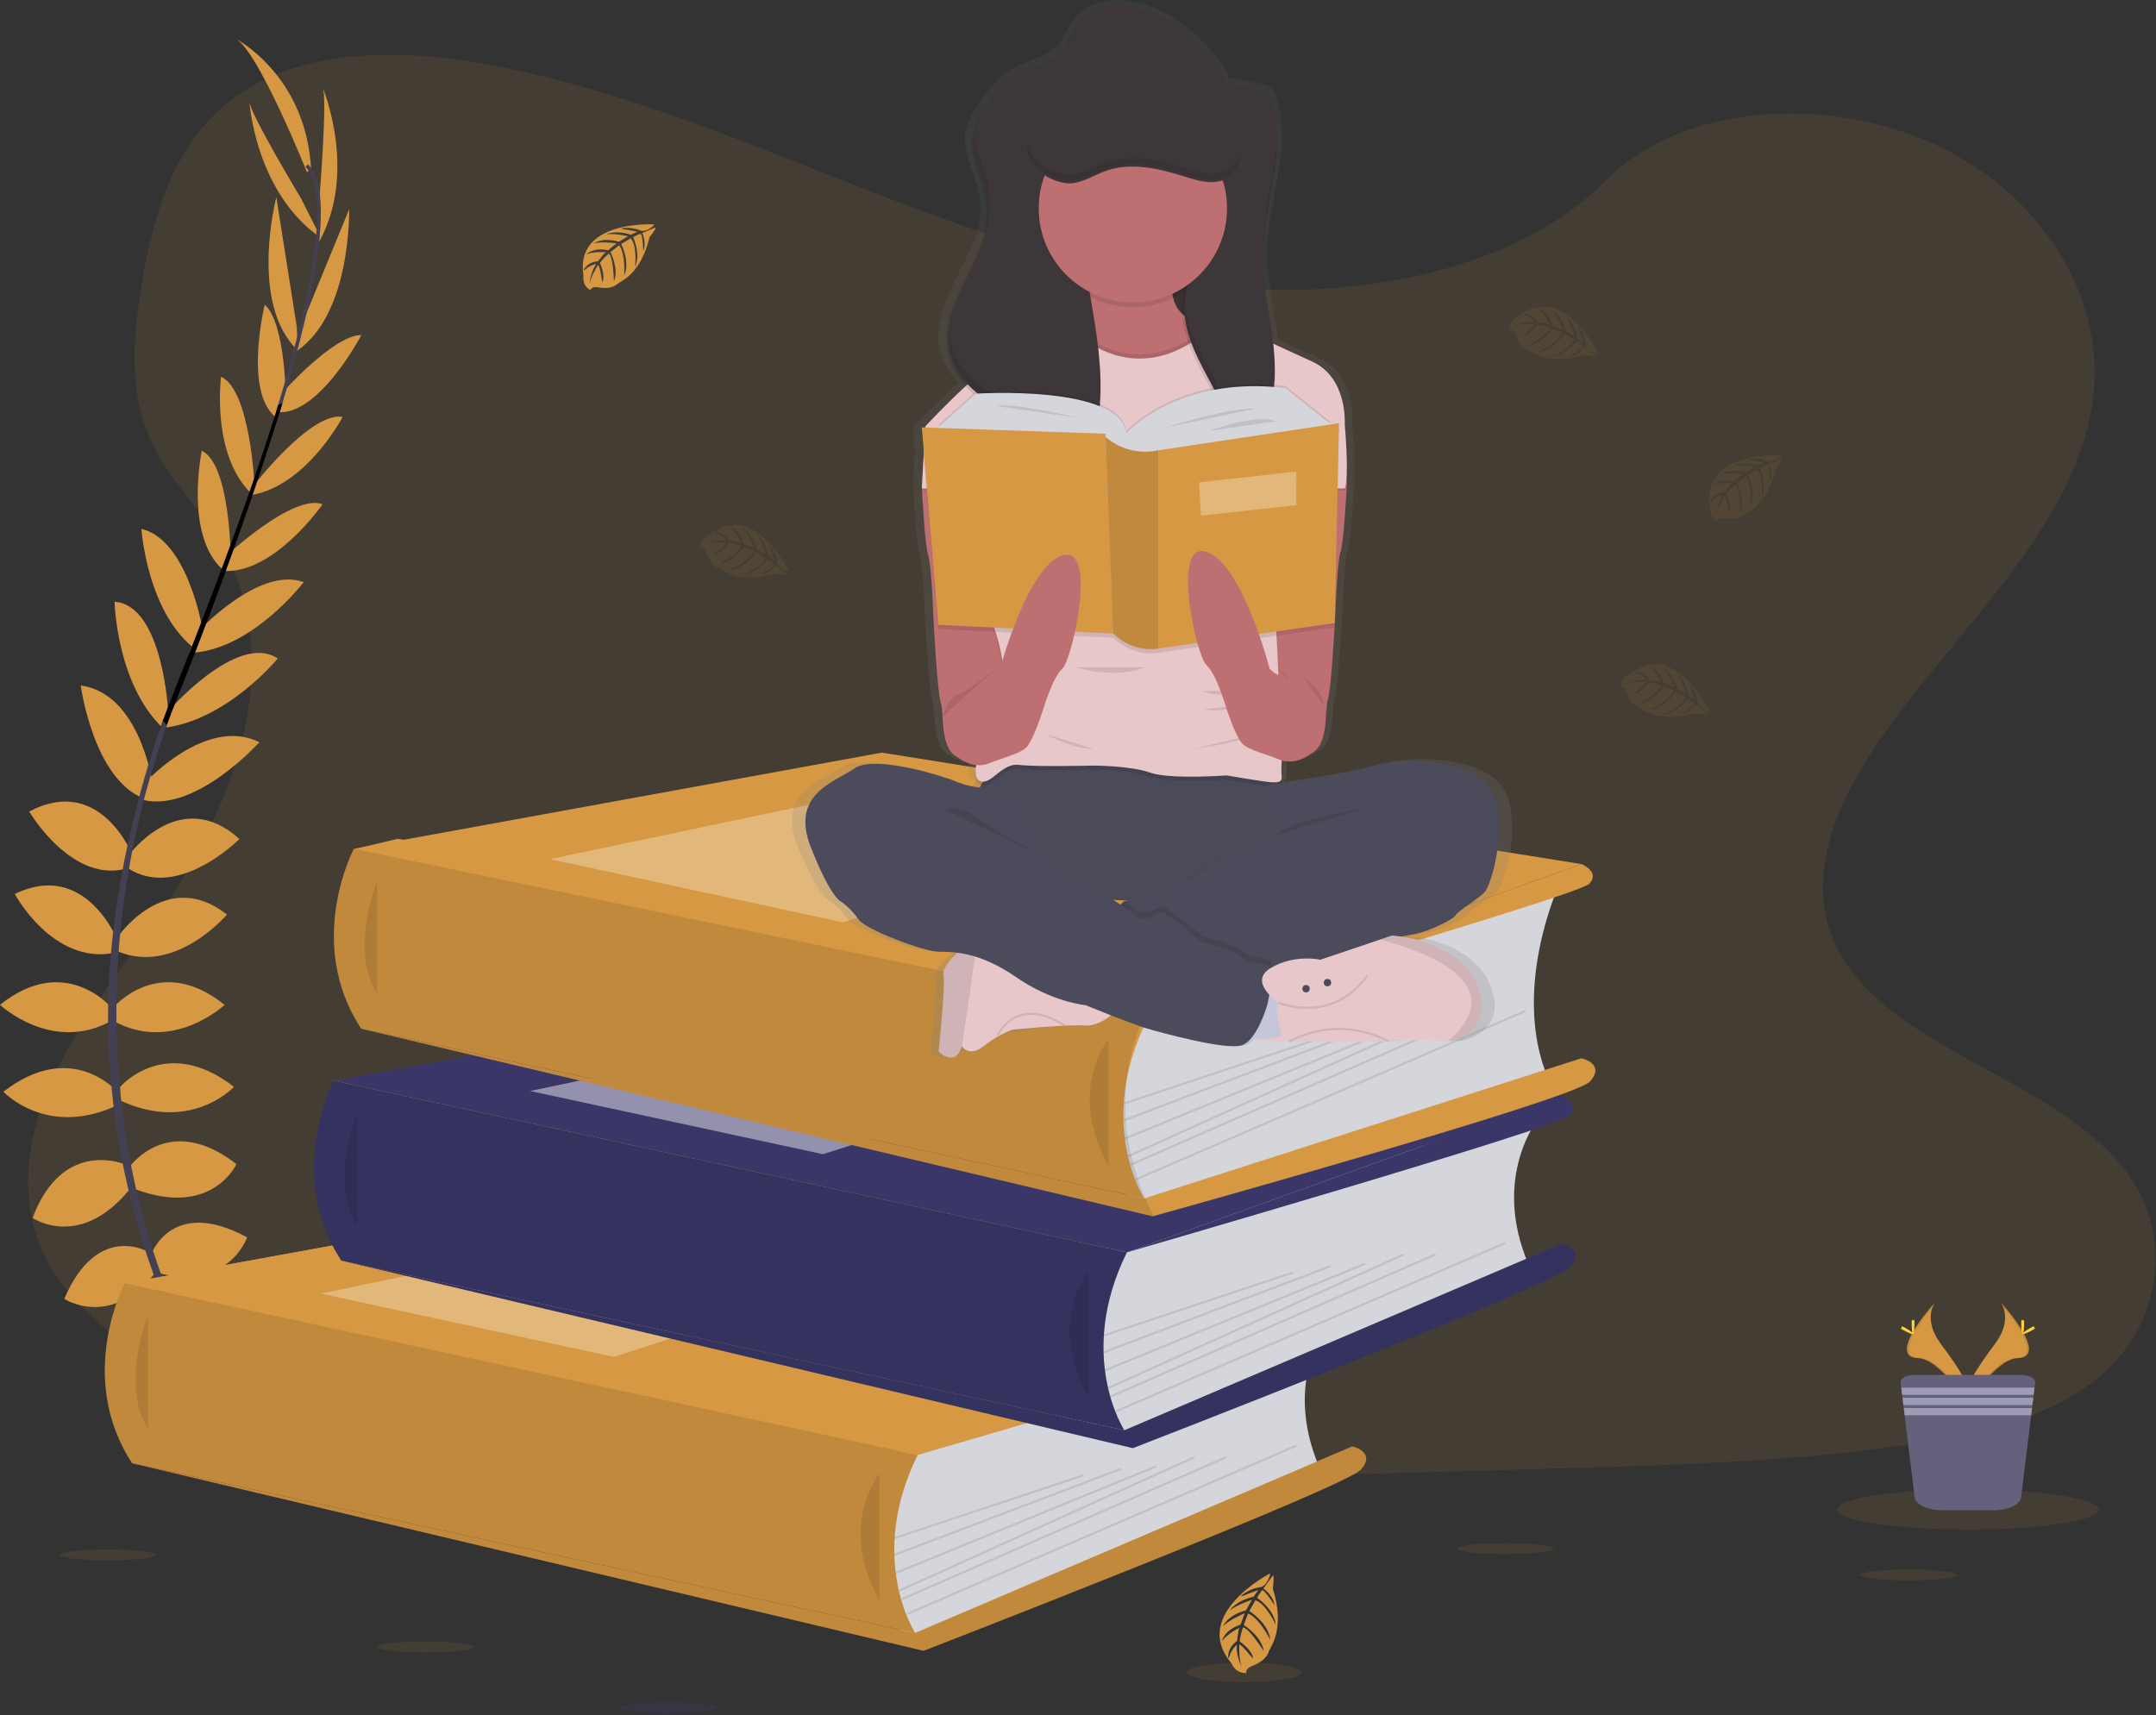 <?xml version="1.0" encoding="UTF-8" standalone="no"?>
<!DOCTYPE svg PUBLIC "-//W3C//DTD SVG 1.1//EN" "http://www.w3.org/Graphics/SVG/1.1/DTD/svg11.dtd">
<svg width="100%" height="100%" viewBox="0 0 1023 814" version="1.1" xmlns="http://www.w3.org/2000/svg" xmlns:xlink="http://www.w3.org/1999/xlink" xml:space="preserve" xmlns:serif="http://www.serif.com/" style="fill-rule:evenodd;clip-rule:evenodd;stroke-miterlimit:10;">
    <rect x="0" y="0" width="1023" height="814" fill="#333333" stroke="none"/>
    <g transform="matrix(1,0,0,1,-88.58,-43.42)">
        <path d="M688.44,180.84C623.72,178.59 562.07,157.7 503.21,134.84C444.35,111.98 386.05,86.65 322.88,74.54C282.25,66.75 235.78,65.65 203.05,87.43C171.54,108.43 161.36,144.58 155.89,178.16C151.77,203.42 149.35,230 160.64,253.65C168.47,270.07 182.38,283.87 191.99,299.65C225.46,354.37 201.81,421.85 165.54,475.28C148.54,500.35 128.79,524.28 115.67,550.94C102.55,577.6 96.47,608.19 107.95,635.41C119.34,662.41 146.47,682.65 175.85,696.9C235.54,725.85 305.85,734.13 374.46,738.82C526.29,749.21 678.92,744.71 831.15,740.21C887.49,738.54 944.07,736.85 999.49,728.14C1030.27,723.3 1062.04,715.63 1084.39,697.09C1112.75,673.56 1119.78,633.71 1100.78,604.21C1068.89,554.72 980.78,542.43 958.46,489.31C946.2,460.08 958.8,427.52 976.62,400.4C1014.86,342.24 1078.95,291.21 1082.33,224.73C1084.65,179.06 1053.83,133.34 1006.19,111.73C956.26,89 887,91.88 850.18,129.37C812.24,168 745.58,182.82 688.44,180.84Z" style="fill:rgb(214,152,66);fill-opacity:0.1;fill-rule:nonzero;"/>
    </g>
    <path d="M435.45,690.5L93.17,688.83L59.16,609.06L179.42,600.33L158.46,512.87L396.32,482.04L168.55,402.86L188.67,398.08L554.92,457.83L534.75,594.32L505.92,669.33L435.45,690.5Z" style="fill:rgb(214,152,66);fill-rule:nonzero;"/>
    <g transform="matrix(1,0,0,1,-88.58,-43.42)">
        <path d="M187,698.84C187,698.84 208,695.48 220.6,710.32C220.6,710.32 211.36,717.6 191.48,707.52L187,698.84Z" style="fill:rgb(214,152,66);fill-rule:nonzero;"/>
    </g>
    <g transform="matrix(1,0,0,1,-88.58,-43.42)">
        <path d="M184.8,698.51C184.8,698.51 171.4,715 178,733.36C178,733.36 188.92,728.99 190.11,706.73L184.8,698.51Z" style="fill:rgb(214,152,66);fill-rule:nonzero;"/>
    </g>
    <g transform="matrix(1,0,0,1,-88.58,-43.42)">
        <path d="M172.76,671.4C172.76,671.4 181.16,655.99 214.76,677.56C214.76,677.56 210.28,687.92 195.44,687.08C180.6,686.24 176.68,679.52 172.76,671.4Z" style="fill:rgb(214,152,66);fill-rule:nonzero;"/>
    </g>
    <g transform="matrix(1,0,0,1,-88.58,-43.42)">
        <path d="M170.59,670.29C170.59,670.29 153.16,668.29 151.47,708.19C151.47,708.19 162.52,710.48 170.37,697.86C178.22,685.24 175,678.16 170.59,670.29Z" style="fill:rgb(214,152,66);fill-rule:nonzero;"/>
    </g>
    <g transform="matrix(1,0,0,1,-88.58,-43.42)">
        <path d="M160.44,638.46C160.44,638.46 170.24,611.3 205.8,630.62C205.8,630.62 197.68,655.54 164.08,647.7L160.44,638.46Z" style="fill:rgb(214,152,66);fill-rule:nonzero;"/>
    </g>
    <g transform="matrix(1,0,0,1,-88.58,-43.42)">
        <path d="M149.52,597.86C149.52,597.86 168,570.42 200.76,595.86C200.76,595.86 189.28,621.62 152.32,607.62L149.52,597.86Z" style="fill:rgb(214,152,66);fill-rule:nonzero;"/>
    </g>
    <g transform="matrix(1,0,0,1,-88.58,-43.42)">
        <path d="M145.6,559.22C145.6,559.22 167.16,534.01 199.6,559.22C199.6,559.22 179.16,581.34 145.6,565.66L145.6,559.22Z" style="fill:rgb(214,152,66);fill-rule:nonzero;"/>
    </g>
    <g transform="matrix(1,0,0,1,-88.58,-43.42)">
        <path d="M142.24,521.69C142.24,521.69 164.08,495.37 195.16,520.29C195.16,520.29 170.52,543.53 142.24,527.85L142.24,521.69Z" style="fill:rgb(214,152,66);fill-rule:nonzero;"/>
    </g>
    <g transform="matrix(1,0,0,1,-88.58,-43.42)">
        <path d="M144.2,488.37C144.2,488.37 167.2,454.49 196.28,477.45C196.28,477.45 171.64,506.57 144.2,494.81L144.2,488.37Z" style="fill:rgb(214,152,66);fill-rule:nonzero;"/>
    </g>
    <g transform="matrix(1,0,0,1,-88.58,-43.42)">
        <path d="M149.52,449.45C149.52,449.45 173.88,415.85 202.16,441.61C202.16,441.61 173.32,470.73 149.52,455.61L149.52,449.45Z" style="fill:rgb(214,152,66);fill-rule:nonzero;"/>
    </g>
    <g transform="matrix(1,0,0,1,-88.58,-43.42)">
        <path d="M157.64,414.66C157.64,414.66 186.48,383.08 211.64,395.66C211.64,395.66 181.59,429.2 156.38,423.04L157.64,414.66Z" style="fill:rgb(214,152,66);fill-rule:nonzero;"/>
    </g>
    <g transform="matrix(1,0,0,1,-88.58,-43.42)">
        <path d="M167.72,381.68C167.72,381.68 201,343 220.36,355.92C220.36,355.92 195.84,385.92 165.36,388.92L167.72,381.68Z" style="fill:rgb(214,152,66);fill-rule:nonzero;"/>
    </g>
    <g transform="matrix(1,0,0,1,-88.58,-43.42)">
        <path d="M182.27,343.43C182.27,343.43 211.4,311.85 232.68,319.69C232.68,319.69 207.76,352.45 178.36,353.29L182.27,343.43Z" style="fill:rgb(214,152,66);fill-rule:nonzero;"/>
    </g>
    <g transform="matrix(1,0,0,1,-88.58,-43.42)">
        <path d="M195.44,307.65C195.44,307.65 227.64,277.41 241.64,282.73C241.64,282.73 218.4,316.33 194.04,314.37L195.44,307.65Z" style="fill:rgb(214,152,66);fill-rule:nonzero;"/>
    </g>
    <g transform="matrix(1,0,0,1,-88.58,-43.42)">
        <path d="M208.32,274.61C208.32,274.61 236.04,238.48 251.17,241.28C251.17,241.28 234.36,273.49 208.32,278.28L208.32,274.61Z" style="fill:rgb(214,152,66);fill-rule:nonzero;"/>
    </g>
    <g transform="matrix(1,0,0,1,-88.58,-43.42)">
        <path d="M222.3,230.06C222.3,230.06 246.8,202.37 260.04,202.43C260.04,202.43 240.7,239.43 221.29,239.09L222.3,230.06Z" style="fill:rgb(214,152,66);fill-rule:nonzero;"/>
    </g>
    <g transform="matrix(1,0,0,1,-88.58,-43.42)">
        <path d="M230.58,200.4L254.25,142.72C254.25,142.72 255.43,194.86 227.57,211.1L230.58,200.4Z" style="fill:rgb(214,152,66);fill-rule:nonzero;"/>
    </g>
    <g transform="matrix(1,0,0,1,-88.58,-43.42)">
        <path d="M240.19,136.79C240.19,136.79 244.11,88.62 241.59,84.7C241.59,84.7 258.51,124.75 240.03,158.07L240.19,136.79Z" style="fill:rgb(214,152,66);fill-rule:nonzero;"/>
    </g>
    <g transform="matrix(1,0,0,1,-88.58,-43.42)">
        <path d="M159.52,637.82C159.52,637.82 134.98,622.61 119.09,659.82C119.09,659.82 140.93,674.32 162.41,647.31L159.52,637.82Z" style="fill:rgb(214,152,66);fill-rule:nonzero;"/>
    </g>
    <g transform="matrix(1,0,0,1,-88.58,-43.42)">
        <path d="M148.73,596.31C148.73,596.31 118.63,582.58 104.03,621.43C104.03,621.43 127.28,637.43 151.47,606.13L148.73,596.31Z" style="fill:rgb(214,152,66);fill-rule:nonzero;"/>
    </g>
    <g transform="matrix(1,0,0,1,-88.58,-43.42)">
        <path d="M144.2,561.53C144.2,561.53 122.64,536.32 90.2,561.53C90.2,561.53 110.64,583.65 144.2,567.97L144.2,561.53Z" style="fill:rgb(214,152,66);fill-rule:nonzero;"/>
    </g>
    <g transform="matrix(1,0,0,1,-88.58,-43.42)">
        <path d="M141.5,521.69C141.5,521.69 119.66,495.37 88.58,520.29C88.58,520.29 113.22,543.53 141.5,527.85L141.5,521.69Z" style="fill:rgb(214,152,66);fill-rule:nonzero;"/>
    </g>
    <g transform="matrix(1,0,0,1,-88.58,-43.42)">
        <path d="M144.2,489.33C144.2,489.33 128.88,451.38 95.58,467.7C95.58,467.7 113.58,501.35 142.84,495.63L144.2,489.33Z" style="fill:rgb(214,152,66);fill-rule:nonzero;"/>
    </g>
    <g transform="matrix(1,0,0,1,-88.58,-43.42)">
        <path d="M151.45,449.26C151.45,449.26 136.22,410.65 102.45,428.55C102.45,428.55 123.13,463.94 149.95,455.22L151.45,449.26Z" style="fill:rgb(214,152,66);fill-rule:nonzero;"/>
    </g>
    <g transform="matrix(1,0,0,1,-88.58,-43.42)">
        <path d="M160.89,414.85C160.89,414.85 154.89,372.52 126.89,368.73C126.89,368.73 132.83,413.37 157.12,422.48L160.89,414.85Z" style="fill:rgb(214,152,66);fill-rule:nonzero;"/>
    </g>
    <g transform="matrix(1,0,0,1,-88.58,-43.42)">
        <path d="M168.43,381.76C168.43,381.76 166.09,330.76 142.94,328.98C142.94,328.98 143.72,367.69 165.82,388.98L168.43,381.76Z" style="fill:rgb(214,152,66);fill-rule:nonzero;"/>
    </g>
    <g transform="matrix(1,0,0,1,-88.58,-43.42)">
        <path d="M184.67,342C184.67,342 177.77,299.59 155.67,294.41C155.67,294.41 158.41,335.48 182.48,352.41L184.67,342Z" style="fill:rgb(214,152,66);fill-rule:nonzero;"/>
    </g>
    <g transform="matrix(1,0,0,1,-88.58,-43.42)">
        <path d="M198.06,308C198.06,308 197.83,263.82 184.33,257.33C184.33,257.33 175.96,297.33 194.15,313.64L198.06,308Z" style="fill:rgb(214,152,66);fill-rule:nonzero;"/>
    </g>
    <g transform="matrix(1,0,0,1,-88.58,-43.42)">
        <path d="M209.35,274.11C209.35,274.11 207.46,228.62 193.48,222.21C193.48,222.21 188.7,258.21 207.26,277.09L209.35,274.11Z" style="fill:rgb(214,152,66);fill-rule:nonzero;"/>
    </g>
    <g transform="matrix(1,0,0,1,-88.58,-43.42)">
        <path d="M224.25,233.69C224.25,233.69 224.17,196.69 214.19,188.01C214.19,188.01 204.27,228.54 219.04,241.13L224.25,233.69Z" style="fill:rgb(214,152,66);fill-rule:nonzero;"/>
    </g>
    <g transform="matrix(1,0,0,1,-88.58,-43.42)">
        <path d="M229.41,198.58L219.7,137C219.7,137 206.51,187.46 229.87,209.7L229.41,198.58Z" style="fill:rgb(214,152,66);fill-rule:nonzero;"/>
    </g>
    <g transform="matrix(1,0,0,1,-88.58,-43.42)">
        <path d="M231.3,137.37C231.3,137.37 206.38,95.97 206.89,91.37C206.89,91.37 209.54,134.76 240.89,156.37L231.3,137.37Z" style="fill:rgb(214,152,66);fill-rule:nonzero;"/>
    </g>
    <g transform="matrix(1,0,0,1,-88.58,-43.42)">
        <path d="M234.22,125.14C234.22,125.14 210.7,66.34 200.06,61.58C200.06,61.58 233.66,78.66 236.18,123.46L234.22,125.14Z" style="fill:rgb(214,152,66);fill-rule:nonzero;"/>
    </g>
    <g transform="matrix(1,0,0,1,-88.58,-43.42)">
        <path d="M221.17,239.44L219.56,238.95C239.41,174.22 244.36,132.95 233.51,122.6L234.66,121.38C246.17,132.3 241.5,173.12 221.17,239.44Z" style="fill:rgb(68,64,83);fill-rule:nonzero;"/>
    </g>
    <g transform="matrix(1,0,0,1,-88.58,-43.42)">
        <path d="M166.51,391L164.13,390.15C166.24,384.22 168.51,378.2 170.89,372.27C191.61,320.63 209.25,272.59 220.56,235.71L222.63,234.71C211.3,271.66 193.97,321.54 173.23,373.25C170.86,379.07 168.6,385.06 166.51,391Z" style="fill-rule:nonzero;"/>
    </g>
    <g transform="matrix(1,0,0,1,-88.58,-43.42)">
        <path d="M216.59,747.28C216.27,746.93 184.1,710.7 161.67,648.85C148.527,612.64 141.213,574.572 140,536.07C138.46,487.94 148.56,434.2 165.86,385.38L167.74,387.58C128.9,497.15 144.33,591.04 164.8,647.58C186.99,708.87 218.8,744.7 219.11,745.06L216.59,747.28Z" style="fill:rgb(68,64,83);fill-rule:nonzero;"/>
    </g>
    <g transform="matrix(1,0,0,1,-88.58,-43.42)">
        <path d="M719.31,670.36C719.31,670.36 696.64,698.03 714.64,739.86L533.64,818.36L516.27,822L508.27,787L513.62,742.83L513.62,718.69L719.31,670.36Z" style="fill:rgb(213,214,219);fill-rule:nonzero;"/>
    </g>
    <path d="M59.16,609.06L309.68,563.39L641.63,616.27L435.45,690.5L59.16,609.06Z" style="fill:rgb(214,152,66);fill-rule:nonzero;"/>
    <path d="M59.16,609.06L309.68,563.39L641.63,616.27L435.45,690.5L59.16,609.06Z" style="fill:rgb(214,152,66);fill-rule:nonzero;"/>
    <g transform="matrix(1,0,0,1,-88.58,-43.42)">
        <path d="M147.74,652.47C147.74,652.47 124.31,696.86 151.31,737.86L522.81,818.36C522.81,818.36 499.75,783 524,733.92L147.74,652.47Z" style="fill:rgb(214,152,66);fill-rule:nonzero;"/>
    </g>
    <g transform="matrix(1,0,0,1,-88.58,-43.42)">
        <path d="M147.74,652.47C147.74,652.47 124.31,696.86 151.31,737.86L522.81,818.36C522.81,818.36 499.75,783 524,733.92L147.74,652.47Z" style="fill-opacity:0.1;fill-rule:nonzero;"/>
    </g>
    <g transform="matrix(1,0,0,1,-88.58,-43.42)">
        <path d="M158.81,667.86C158.81,667.86 145.42,700.34 158.81,721.36" style="fill-opacity:0.1;fill-rule:nonzero;"/>
    </g>
    <g transform="matrix(1,0,0,1,-88.58,-43.42)">
        <path d="M522.81,818.36L730.21,729.86C730.21,729.86 741.81,732.36 734.31,740.86C726.81,749.36 526.81,826.86 526.81,826.86L151.31,737.86L522.81,818.36Z" style="fill:rgb(214,152,66);fill-rule:nonzero;"/>
    </g>
    <g transform="matrix(1,0,0,1,-88.58,-43.42)">
        <path d="M522.81,818.36L730.207,729.996C730.207,729.996 741.81,732.36 734.31,740.86C726.81,749.36 526.81,826.86 526.81,826.86L151.31,737.86L522.81,818.36Z" style="fill-opacity:0.1;fill-rule:nonzero;"/>
    </g>
    <g transform="matrix(1,0,0,1,-88.58,-43.42)">
        <path d="M505.81,742.86C505.81,742.86 485.81,766.86 505.81,802.86" style="fill-opacity:0.1;fill-rule:nonzero;"/>
    </g>
    <g transform="matrix(0.949,-0.316,0.316,0.949,-299.77,172.15)">
        <rect x="510.68" y="757.36" width="94.57" height="1" style="fill-opacity:0.1;"/>
    </g>
    <g transform="matrix(0.935,-0.355,0.355,0.935,-321.85,207.81)">
        <rect x="509.35" y="759.86" width="115.23" height="1" style="fill-opacity:0.1;"/>
    </g>
    <g transform="matrix(0.925,-0.379,0.379,0.925,-335.51,231.58)">
        <rect x="508.7" y="764.61" width="133.56" height="1" style="fill-opacity:0.1;"/>
    </g>
    <g transform="matrix(0.911,-0.412,0.412,0.911,-352.49,265.59)">
        <rect x="508.37" y="766.53" width="153.74" height="1" style="fill-opacity:0.1;"/>
    </g>
    <g transform="matrix(0.916,-0.401,0.401,0.916,-346.96,258.59)">
        <rect x="509.21" y="768.64" width="168.15" height="1" style="fill-opacity:0.1;"/>
    </g>
    <g transform="matrix(0.918,-0.397,0.397,0.918,-343.72,261.93)">
        <rect x="510.33" y="769.26" width="201.22" height="1" style="fill-opacity:0.1;"/>
    </g>
    <path d="M152.23,613.94L328.23,576.94L435.45,597.44L291.23,643.94L152.23,613.94Z" style="fill:white;fill-opacity:0.3;fill-rule:nonzero;"/>
    <g transform="matrix(1,0,0,1,-88.58,-43.42)">
        <path d="M730.21,659.69C730.21,659.69 739.31,663.36 733.97,669.03C728.63,674.7 524,733.92 524,733.92L730.21,659.69Z" style="fill:rgb(214,152,66);fill-rule:nonzero;"/>
    </g>
    <g transform="matrix(1,0,0,1,-88.58,-43.42)">
        <path d="M818.6,574.18C818.6,574.18 795.94,601.84 813.94,643.68L632.94,722.18L615.57,725.84L607.57,690.84L613,646.68L613,622.51L818.6,574.18Z" style="fill:rgb(213,214,219);fill-rule:nonzero;"/>
    </g>
    <path d="M158.46,512.87L408.97,467.21L740.93,520.09L534.75,594.32L158.46,512.87Z" style="fill:rgb(58,55,104);fill-rule:nonzero;"/>
    <g transform="matrix(1,0,0,1,-88.58,-43.42)">
        <path d="M247,556.29C247,556.29 223.56,600.68 250.56,641.68L622.06,722.18C622.06,722.18 599.01,686.79 623.29,637.73L247,556.29Z" style="fill:rgb(58,55,104);fill-rule:nonzero;"/>
    </g>
    <g transform="matrix(1,0,0,1,-88.58,-43.42)">
        <path d="M247,556.29C247,556.29 223.56,600.68 250.56,641.68L622.06,722.18C622.06,722.18 599.01,686.79 623.29,637.73L505.81,612.3L247,556.29Z" style="fill-opacity:0.1;fill-rule:nonzero;"/>
    </g>
    <g transform="matrix(1,0,0,1,-88.58,-43.42)">
        <path d="M258.1,571.68C258.1,571.68 244.72,604.15 258.1,625.18" style="fill-opacity:0.1;fill-rule:nonzero;"/>
    </g>
    <g transform="matrix(1,0,0,1,-88.58,-43.42)">
        <path d="M622.1,722.18L829.51,633.68C829.51,633.68 841.1,636.18 833.6,644.68C826.1,653.18 626.1,730.68 626.1,730.68L250.6,641.68L622.1,722.18Z" style="fill:rgb(58,55,104);fill-rule:nonzero;"/>
    </g>
    <g transform="matrix(1,0,0,1,-88.58,-43.42)">
        <path d="M622.1,722.18L829.51,633.68C829.51,633.68 841.1,636.18 833.6,644.68C826.1,653.18 626.1,730.68 626.1,730.68L250.6,641.68L622.1,722.18Z" style="fill-opacity:0.1;fill-rule:nonzero;"/>
    </g>
    <g transform="matrix(1,0,0,1,-88.58,-43.42)">
        <path d="M605.1,646.68C605.1,646.68 585.1,670.68 605.1,706.68" style="fill-opacity:0.1;fill-rule:nonzero;"/>
    </g>
    <g transform="matrix(0.949,-0.316,0.316,0.949,-264.22,198.64)">
        <rect x="609.97" y="661.18" width="94.57" height="1" style="fill-opacity:0.1;"/>
    </g>
    <g transform="matrix(0.935,-0.355,0.355,0.935,-281.17,236.83)">
        <rect x="608.65" y="663.68" width="115.23" height="1" style="fill-opacity:0.1;"/>
    </g>
    <g transform="matrix(0.925,-0.379,0.379,0.925,-291.68,262.02)">
        <rect x="608" y="668.43" width="133.56" height="1" style="fill-opacity:0.1;"/>
    </g>
    <g transform="matrix(0.911,-0.412,0.412,0.911,-304.07,297.94)">
        <rect x="607.66" y="670.34" width="153.74" height="1" style="fill-opacity:0.1;"/>
    </g>
    <g transform="matrix(0.916,-0.401,0.401,0.916,-300.13,290.3)">
        <rect x="608.51" y="672.45" width="168.15" height="1" style="fill-opacity:0.1;"/>
    </g>
    <g transform="matrix(0.918,-0.397,0.397,0.918,-297.44,293.41)">
        <rect x="609.63" y="673.07" width="201.22" height="1" style="fill-opacity:0.1;"/>
    </g>
    <path d="M251.53,517.76L427.53,480.76L534.75,501.26L390.53,547.76L251.53,517.76Z" style="fill:white;fill-opacity:0.45;fill-rule:nonzero;"/>
    <g transform="matrix(1,0,0,1,-88.58,-43.42)">
        <path d="M829.51,563.51C829.51,563.51 838.6,567.18 833.27,572.84C827.94,578.5 623.33,637.73 623.33,637.73L829.51,563.51Z" style="fill:rgb(58,55,104);fill-rule:nonzero;"/>
    </g>
    <g transform="matrix(1,0,0,1,-88.58,-43.42)">
        <path d="M828,464.15C828,464.15 805.33,513.82 823.33,555.65L642.33,612.15L625,615.82L617,580.82L622.35,536.65L622.35,512.48L828,464.15Z" style="fill:rgb(213,214,219);fill-rule:nonzero;"/>
    </g>
    <path d="M167.89,402.85L418.41,357.18L750.37,410.06L544.18,484.29L167.89,402.85Z" style="fill:rgb(214,152,66);fill-rule:nonzero;"/>
    <g transform="matrix(1,0,0,1,-88.58,-43.42)">
        <path d="M256.47,446.26C256.47,446.26 233,490.65 260,531.65L631.5,612.15C631.5,612.15 608.44,576.76 632.72,527.71L256.47,446.26Z" style="fill:rgb(214,152,66);fill-rule:nonzero;"/>
    </g>
    <g transform="matrix(1,0,0,1,-88.58,-43.42)">
        <path d="M267.54,461.65C267.54,461.65 254.15,494.13 267.54,515.15" style="fill-opacity:0.1;fill-rule:nonzero;"/>
    </g>
    <g transform="matrix(1,0,0,1,-88.58,-43.42)">
        <path d="M631.54,612.15L838.94,545.65C838.94,545.65 850.54,548.15 843.04,556.65C835.54,565.15 635.54,620.65 635.54,620.65L260.04,531.65L631.54,612.15Z" style="fill:rgb(214,152,66);fill-rule:nonzero;"/>
    </g>
    <g transform="matrix(1,0,0,1,-88.58,-43.42)">
        <path d="M631.54,612.15L837.918,546.048C837.918,546.048 850.54,548.15 843.04,556.65C835.54,565.15 635.54,620.65 635.54,620.65L260.04,531.65L631.54,612.15Z" style="fill:rgb(214,152,66);fill-opacity:0.1;fill-rule:nonzero;"/>
    </g>
    <g transform="matrix(1,0,0,1,-88.58,-43.42)">
        <path d="M256.47,446.26C256.47,446.26 233,490.65 260,531.65L636.221,620.825C636.221,620.825 608.061,573.349 632.341,524.299L256.47,446.26Z" style="fill-opacity:0.1;fill-rule:nonzero;"/>
    </g>
    <g transform="matrix(1,0,0,1,-88.58,-43.42)">
        <path d="M614.54,536.65C614.54,536.65 594.54,560.65 614.54,596.65" style="fill-opacity:0.1;fill-rule:nonzero;"/>
    </g>
    <g transform="matrix(0.949,-0.316,0.316,0.949,-228.91,195.97)">
        <rect x="619.41" y="551.15" width="94.57" height="1" style="fill-opacity:0.1;"/>
    </g>
    <g transform="matrix(0.935,-0.355,0.355,0.935,-241.44,233)">
        <rect x="618.08" y="553.65" width="115.23" height="1" style="fill-opacity:0.1;"/>
    </g>
    <g transform="matrix(0.925,-0.379,0.379,0.925,-249.3,257.4)">
        <rect x="617.43" y="558.4" width="133.56" height="1" style="fill-opacity:0.1;"/>
    </g>
    <g transform="matrix(0.911,-0.412,0.412,0.911,-257.94,292.06)">
        <rect x="617.1" y="560.32" width="153.74" height="1" style="fill-opacity:0.1;"/>
    </g>
    <g transform="matrix(0.916,-0.401,0.401,0.916,-255.27,284.87)">
        <rect x="617.95" y="562.43" width="168.15" height="1" style="fill-opacity:0.1;"/>
    </g>
    <g transform="matrix(0.918,-0.397,0.397,0.918,-253.04,288.14)">
        <rect x="619.07" y="563.05" width="201.22" height="1" style="fill-opacity:0.1;"/>
    </g>
    <path d="M260.96,407.73L436.96,370.73L544.18,391.23L399.96,437.73L260.96,407.73Z" style="fill:white;fill-opacity:0.3;fill-rule:nonzero;"/>
    <g transform="matrix(1,0,0,1,-88.58,-43.42)">
        <path d="M838.94,453.48C838.94,453.48 848.04,457.15 842.7,462.82C837.36,468.49 632.76,527.71 632.76,527.71L838.94,453.48Z" style="fill:rgb(214,152,66);fill-rule:nonzero;"/>
    </g>
    <g transform="matrix(1,0,0,1,-88.58,-43.42)">
        <path d="M399,149.92C399,149.92 361,147.63 365.44,174.29C365.44,174.29 364.55,179 368.82,181.14C368.82,181.14 368.89,179.14 372.72,179.83C374.087,180.065 375.477,180.132 376.86,180.03C378.724,179.902 380.497,179.172 381.91,177.95C383.323,176.728 392.6,173.53 396.76,156.05C396.76,156.05 399.84,152.24 399.76,151.26L393.32,154C393.32,154 395.51,158.63 393.79,162.48C393.79,162.48 393.58,154.17 392.34,154.36C392.09,154.36 389.01,155.97 389.01,155.97C389.01,155.97 392.78,164.04 389.93,169.9C389.93,169.9 391.01,159.96 387.83,156.55L383.31,159.19C383.31,159.19 387.72,167.52 384.73,174.32C384.73,174.32 385.5,163.89 382.36,159.83L378.26,163.03C378.26,163.03 382.41,171.24 379.88,176.88C379.88,176.88 379.55,164.74 377.38,163.82C377.38,163.82 373.79,166.98 373.25,168.28C373.25,168.28 376.09,174.28 374.32,177.39C374.32,177.39 373.25,169.3 372.32,169.26C372.32,169.26 368.75,174.62 368.38,178.26C368.553,174.867 369.611,171.577 371.45,168.72C369.393,169.109 367.494,170.093 365.99,171.55C364.486,173.007 366.54,167.76 372.34,167.43C372.34,167.43 375.29,163.36 376.08,163.12C376.08,163.12 370.31,162.63 366.82,164.18C366.82,164.18 369.9,160.61 377.13,162.18L381.13,158.88C381.13,158.88 373.55,157.88 370.33,158.99C370.33,158.99 374.04,155.83 382.22,158.13L386.63,155.5C386.63,155.5 380.16,154.11 376.31,154.61C376.31,154.61 380.37,152.42 387.92,154.79L391.06,153.38C391.06,153.38 386.33,152.45 384.94,152.3C383.55,152.15 383.48,151.77 383.48,151.77C386.482,151.277 389.562,151.623 392.38,152.77C395.198,153.917 399.13,150.34 399,149.92Z" style="fill:rgb(214,152,66);fill-rule:nonzero;"/>
    </g>
    <g transform="matrix(1,0,0,1,-88.58,-43.42)">
        <path d="M933.6,259.5C933.6,259.5 895.6,257.21 900.04,283.87C900.04,283.87 899.15,288.58 903.42,290.72C903.42,290.72 903.49,288.72 907.32,289.41C908.687,289.639 910.077,289.706 911.46,289.61C913.307,289.474 915.061,288.744 916.46,287.53C917.859,286.316 927.16,283.11 931.31,265.63C931.31,265.63 934.39,261.82 934.31,260.84L927.89,263.58C927.89,263.58 930.08,268.21 928.36,272.06C928.36,272.06 928.15,263.75 926.92,263.94C926.67,263.94 923.58,265.55 923.58,265.55C923.58,265.55 927.35,273.62 924.51,279.48C924.51,279.48 925.59,269.54 922.4,266.13L917.88,268.77C917.88,268.77 922.29,277.1 919.3,283.9C919.3,283.9 920.07,273.47 916.93,269.41L912.84,272.61C912.84,272.61 916.98,280.82 914.45,286.46C914.45,286.46 914.12,274.32 911.95,273.4C911.95,273.4 908.37,276.56 907.82,277.86C907.82,277.86 910.66,283.86 908.9,286.97C908.9,286.97 907.82,278.88 906.9,278.84C906.9,278.84 903.33,284.2 902.96,287.84C903.133,284.445 904.195,281.155 906.04,278.3C903.98,278.69 902.078,279.674 900.57,281.13C899.062,282.586 901.13,277.34 906.92,277.01C906.92,277.01 909.87,272.94 910.66,272.69C910.66,272.69 904.9,272.21 901.4,273.76C901.4,273.76 904.48,270.19 911.71,271.76L915.71,268.46C915.71,268.46 908.12,267.46 904.91,268.57C904.91,268.57 908.61,265.41 916.8,267.71L921.2,265.08C921.2,265.08 914.73,263.69 910.88,264.19C910.88,264.19 914.94,262 922.49,264.37L925.64,262.96C925.64,262.96 920.9,262.03 919.51,261.88C918.12,261.73 918.05,261.35 918.05,261.35C921.052,260.851 924.134,261.197 926.95,262.35C929.766,263.503 933.72,259.92 933.6,259.5Z" style="fill:rgb(214,152,66);fill-opacity:0.1;fill-rule:nonzero;"/>
    </g>
    <g transform="matrix(1,0,0,1,-88.58,-43.42)">
        <path d="M463,314.62C463,314.62 446.44,280.29 425.36,297.21C425.36,297.21 420.81,298.73 421.03,303.5C421.03,303.5 422.78,302.59 424.03,306.27C424.497,307.571 425.114,308.813 425.87,309.97C426.893,311.539 428.399,312.732 430.16,313.37C431.921,314.008 439.23,320.55 456.52,315.65C456.52,315.65 461.35,316.48 462.14,315.9L456.62,311.63C456.62,311.63 453.62,315.8 449.44,316.17C449.44,316.17 456.6,311.94 455.83,310.96C455.67,310.76 452.83,308.83 452.83,308.83C452.83,308.83 447.62,316.06 441.12,316.43C441.12,316.43 450.32,312.53 451.74,308.08L447.24,305.42C447.24,305.42 442.11,313.34 434.72,314.04C434.72,314.04 444.2,309.63 446.21,304.91L441.43,302.91C441.43,302.91 436.28,310.53 430.12,311.08C430.12,311.08 440.56,304.87 440.3,302.52C440.3,302.52 435.79,300.94 434.39,301.09C434.39,301.09 430.57,306.48 426.97,306.48C426.97,306.48 433.5,301.59 433.1,300.8C433.1,300.8 426.68,300.3 423.3,301.8C426.346,300.286 429.735,299.597 433.13,299.8C431.783,298.194 429.996,297.016 427.99,296.41C425.984,295.804 431.57,295.05 434.68,299.94C434.68,299.94 439.68,300.53 440.27,301.1C440.27,301.1 437.88,295.84 434.83,293.55C434.83,293.55 439.45,294.48 441.56,301.55L446.41,303.47C446.41,303.47 443.62,296.35 441.05,294.1C441.05,294.1 445.61,295.79 447.6,304.1L452.04,306.66C452.04,306.66 450.11,300.33 447.79,297.22C447.79,297.22 451.68,299.7 453.29,307.44L456.06,309.5C456.06,309.5 454.56,304.91 454.06,303.63C453.56,302.35 453.81,302.09 453.81,302.09C455.712,304.464 456.917,307.321 457.29,310.34C457.663,313.359 462.64,314.92 463,314.62Z" style="fill:rgb(214,152,66);fill-opacity:0.1;fill-rule:nonzero;"/>
    </g>
    <g transform="matrix(1,0,0,1,-88.58,-43.42)">
        <path d="M846.78,211C846.78,211 830.23,176.67 809.14,193.59C809.14,193.59 804.6,195.11 804.81,199.88C804.81,199.88 806.57,198.98 807.81,202.65C808.276,203.956 808.897,205.202 809.66,206.36C810.679,207.926 812.183,209.116 813.94,209.75C815.697,210.384 823.02,216.93 840.3,212.04C840.3,212.04 845.13,212.86 845.93,212.28L840.44,208C840.44,208 837.44,212.18 833.27,212.55C833.27,212.55 840.42,208.31 839.65,207.33C839.49,207.13 836.65,205.2 836.65,205.2C836.65,205.2 831.45,212.43 824.94,212.8C824.94,212.8 834.15,208.9 835.57,204.46L831,201.82C831,201.82 825.88,209.73 818.48,210.44C818.48,210.44 827.96,206.02 829.98,201.3L825.19,199.3C825.19,199.3 820.04,206.93 813.89,207.47C813.89,207.47 824.32,201.26 824.06,198.92C824.06,198.92 819.56,197.33 818.16,197.49C818.16,197.49 814.34,202.87 810.73,202.87C810.73,202.87 817.27,197.98 816.87,197.19C816.87,197.19 810.45,196.69 807.06,198.19C810.105,196.676 813.495,195.986 816.89,196.19C815.548,194.583 813.764,193.404 811.76,192.8C809.756,192.196 815.34,191.44 818.45,196.33C818.45,196.33 823.45,196.93 824.04,197.5C824.04,197.5 821.65,192.23 818.59,189.94C818.59,189.94 823.21,190.88 825.32,197.99L830.18,199.91C830.18,199.91 827.39,192.78 824.82,190.53C824.82,190.53 829.38,192.22 831.36,200.53L835.81,203.09C835.81,203.09 833.87,196.77 831.55,193.65C831.55,193.65 835.45,196.13 837.05,203.87L839.82,205.93C839.82,205.93 838.33,201.34 837.82,200.06C837.31,198.78 837.57,198.53 837.57,198.53C839.467,200.906 840.668,203.762 841.04,206.78C841.412,209.798 846.47,211.32 846.78,211Z" style="fill:rgb(214,152,66);fill-opacity:0.1;fill-rule:nonzero;"/>
    </g>
    <g transform="matrix(1,0,0,1,-88.58,-43.42)">
        <path d="M899.67,380.81C899.67,380.81 883.12,346.47 862,363.39C862,363.39 857.46,364.91 857.67,369.68C857.67,369.68 859.43,368.78 860.67,372.45C861.133,373.756 861.751,375.001 862.51,376.16C863.529,377.726 865.033,378.916 866.79,379.55C868.547,380.184 875.87,386.74 893.16,381.84C893.16,381.84 897.98,382.67 898.78,382.08L893.26,377.81C893.26,377.81 890.26,381.99 886.08,382.36C886.08,382.36 893.23,378.12 892.46,377.14C892.3,376.94 889.46,375.01 889.46,375.01C889.46,375.01 884.26,382.24 877.75,382.62C877.75,382.62 886.96,378.71 888.38,374.27L883.87,371.61C883.87,371.61 878.75,379.53 871.35,380.23C871.35,380.23 880.83,375.81 882.85,371.09L878.06,369.09C878.06,369.09 872.91,376.71 866.76,377.26C866.76,377.26 877.2,371.05 876.94,368.7C876.94,368.7 872.43,367.11 871.03,367.27C871.03,367.27 867.21,372.65 863.6,372.65C863.6,372.65 870.14,367.76 869.74,366.97C869.74,366.97 863.32,366.47 859.93,367.97C862.979,366.457 866.372,365.767 869.77,365.97C868.426,364.361 866.638,363.181 864.63,362.58C862.622,361.979 868.21,361.21 871.32,366.11C871.32,366.11 876.32,366.7 876.91,367.27C876.91,367.27 874.52,362.01 871.47,359.71C871.47,359.71 876.09,360.65 878.2,367.76L883.05,369.68C883.05,369.68 880.26,362.55 877.69,360.31C877.69,360.31 882.25,361.99 884.23,370.31L888.68,372.86C888.68,372.86 886.74,366.54 884.42,363.42C884.42,363.42 888.32,365.9 889.93,373.65L892.7,375.65C892.7,375.65 891.2,371.06 890.7,369.78C890.2,368.5 890.45,368.25 890.45,368.25C892.351,370.624 893.553,373.481 893.92,376.5C894.287,379.519 899.36,381.11 899.67,380.81Z" style="fill:rgb(214,152,66);fill-opacity:0.1;fill-rule:nonzero;"/>
    </g>
    <ellipse cx="201.95" cy="781.59" rx="22.99" ry="2.57" style="fill:rgb(214,152,66);fill-opacity:0.1;"/>
    <ellipse cx="51.24" cy="737.91" rx="22.99" ry="2.57" style="fill:rgb(214,152,66);fill-opacity:0.1;"/>
    <ellipse cx="316.83" cy="810.6" rx="22.99" ry="2.57" style="fill:rgb(115,66,214);fill-opacity:0.1;"/>
    <ellipse cx="905.53" cy="747.41" rx="22.99" ry="2.57" style="fill:rgb(214,152,66);fill-opacity:0.1;"/>
    <ellipse cx="714.22" cy="734.94" rx="22.99" ry="2.57" style="fill:rgb(214,152,66);fill-opacity:0.1;"/>
    <ellipse cx="590.46" cy="793.66" rx="27.19" ry="4.67" style="fill:rgb(214,152,66);fill-opacity:0.1;"/>
    <g transform="matrix(1,0,0,1,-88.58,-43.42)">
        <path d="M691.17,790.14C691.17,790.14 653.31,809.7 672.87,832.74C672.87,832.74 674.71,837.74 680.03,837.39C680.03,837.39 678.97,835.45 683.03,833.9C684.475,833.342 685.848,832.613 687.12,831.73C688.839,830.542 690.124,828.824 690.78,826.84C691.436,824.856 698.52,816.48 692.52,797.31C692.52,797.31 693.3,791.89 692.62,791.01L688.02,797.32C688.02,797.32 692.77,800.51 693.32,805.2C693.32,805.2 688.32,797.33 687.32,798.2C687.1,798.38 685.04,801.65 685.04,801.65C685.04,801.65 693.28,807.24 693.89,814.5C693.89,814.5 689.25,804.33 684.24,802.88L681.37,808C681.37,808 690.37,813.48 691.37,821.72C691.37,821.72 686.14,811.27 680.8,809.16L678.69,814.57C678.69,814.57 687.37,820.09 688.17,826.95C688.17,826.95 680.91,815.48 678.3,815.84C678.3,815.84 676.66,820.92 676.88,822.49C676.88,822.49 683.01,826.59 683.12,830.62C683.12,830.62 677.46,823.47 676.59,823.94C676.59,823.94 676.23,831.13 677.97,834.87C677.97,834.87 674.97,829.53 675.46,823.94C673.706,825.491 672.444,827.521 671.83,829.78C671.216,832.039 670.2,825.83 675.57,822.19C675.57,822.19 676.08,816.6 676.7,815.91C676.7,815.91 670.89,818.75 668.42,822.23C668.42,822.23 669.33,817.04 677.21,814.46L679.21,808.98C679.21,808.98 671.33,812.32 668.9,815.26C668.9,815.26 670.65,810.11 679.83,807.64L682.55,802.64C682.55,802.64 675.55,805 672.13,807.64C672.13,807.64 674.78,803.21 683.39,801.17L685.6,798.02C685.6,798.02 680.52,799.83 679.1,800.48C677.68,801.13 677.4,800.81 677.4,800.81C679.995,798.615 683.149,797.181 686.51,796.67C689.871,796.159 691.52,790.48 691.17,790.14Z" style="fill:rgb(214,152,66);fill-rule:nonzero;"/>
    </g>
    <g transform="matrix(1,0,0,1,-88.58,-43.42)">
        <path d="M803.54,420.71C797,402.94 761,401.27 745.38,405.8C734.28,409.03 710.88,412.67 698.38,414.5L697.57,413.73C699.19,413.25 699.23,412.07 699.03,410.32C698.914,408.014 698.947,405.702 699.13,403.4C706.79,405.78 713.61,400.15 713.61,400.15C722.61,396.15 720.19,379.03 721.91,374.35C723.2,370.85 724.59,350.23 725.21,339.95L725.34,339.95L725.41,336.5C725.5,335.01 725.54,334.14 725.54,334.14C725.54,334.14 726.42,309 728.14,303.91C729.74,299.23 731.04,275.65 731.24,271.91L731.24,271.42L731.11,269.24C731.2,267.65 731.24,265.88 731.23,264.02C731.23,255.47 730.34,244.7 730.23,242.96L730.23,242.05C730.3,238.4 729.84,220.12 714.29,213.21C708.56,210.65 701.67,207.6 695,204.63C693.28,189.78 689.35,175.01 689.69,160.05C689.69,157.8 689.89,155.55 690.11,153.31C690.11,153.96 690.04,154.62 690.03,155.31L690.03,159.67C690.62,140.96 697.69,122.15 697.03,103.84C696.97,105.63 696.84,107.43 696.67,109.23C697.015,103.037 696.367,96.828 694.75,90.84C694.15,88.73 693.34,86.55 691.61,85.14C689.975,84.004 688.099,83.262 686.13,82.97C681.398,81.759 676.591,80.863 671.74,80.29C671.003,78.034 669.909,75.91 668.5,74C658.36,60.08 643.34,47 625.58,44C616.67,42.5 606.42,43.75 600.36,50.12C599.727,50.68 599.132,51.281 598.58,51.92C595.32,55.81 593.92,60.92 590.58,64.8C590.36,65.06 590.11,65.3 589.87,65.55C583.33,71.4 573.14,72.62 565.87,77.87C564.589,78.812 563.388,79.859 562.28,81C559.351,83.903 556.724,87.096 554.44,90.53C551.17,95.13 547.81,99.92 546.77,105.41C544.68,116.41 552.17,126.84 553.56,137.91C556.66,162.68 529.25,184.66 534.44,209.1C535.825,215.104 538.883,220.593 543.26,224.93C532.57,234.61 523.47,244 523.47,244L523.47,244.56L521.78,244.56L521.95,246.56L521.78,246.56L522.71,257.41L521.78,273.21L521.78,274.7L521.84,274.7C522.15,280.49 523.38,301.31 524.84,305.7C526.56,310.79 527.43,335.93 527.43,335.93C527.43,335.93 529.33,371.46 531.07,376.16C532.81,380.86 530.34,397.93 539.37,401.96C542.011,403.986 545.14,405.283 548.44,405.72C547.98,409.46 548.27,412.17 549.76,413.02C550.398,413.395 551.12,413.601 551.86,413.62C551.247,414.529 550.703,415.481 550.23,416.47C546.646,416.096 543.124,415.266 539.75,414C530.05,410 497.86,401 488.51,407.33C479.16,413.66 456.66,419.4 467.05,444.88C477.44,470.36 482.28,471 482.28,471C485.478,473.322 488.284,476.141 490.59,479.35C493.71,484.04 522.78,494.77 530.05,494.77C533.14,494.722 536.23,494.876 539.3,495.23C542.37,495.584 531.41,502.15 532.46,506.17C533.51,510.19 530.06,542.37 530.06,542.37C530.06,542.37 538.06,550.43 541.48,539.86L541.6,540.02C542.24,540.89 545.7,544.82 552.21,539.86C554.874,537.839 557.704,536.046 560.67,534.5L592.19,530.04C595.476,529.835 598.771,529.811 602.06,529.97C607.06,530.38 611.97,527.42 615.06,525.13C621.59,527.61 628.93,530.32 632.42,531.31C639.5,533.31 672.04,542.04 679.65,539.31C681.232,538.681 682.638,537.679 683.75,536.39L691.01,536.62L687.61,537.3C687.61,537.3 694.23,537.41 703.23,537.53L702.85,537.75L714.14,537.65C730.66,537.8 749.22,537.85 751.66,537.3C755.48,536.45 775.33,537.05 781.18,537.3L782.81,537.3C782.81,537.3 804.62,532.95 795.62,510.82C788.7,493.82 767.43,488.88 757.99,487.52C760.65,486.99 762.94,486.58 764.46,486.34C771.05,485.34 783.85,479.34 784.89,477.29C785.93,475.24 796.66,469.29 799.43,465.9C802.2,462.51 810.11,438.48 803.54,420.71ZM622.89,470.44L621.82,470.79L621.1,471.03L619.72,472.39C618.62,471.65 617.44,470.87 616.21,470.07C618.38,470.2 620.61,470.33 622.89,470.44Z" style="fill:url(#_Linear1);fill-rule:nonzero;"/>
    </g>
    <g transform="matrix(1,0,0,1,-88.58,-43.42)">
        <path d="M686.65,365C686.65,365 701.95,405 710.65,401C719.35,397 716.99,380 718.65,375.34C720.31,370.68 722.15,335.34 722.15,335.34C722.15,335.34 722.99,310.34 724.65,305.28C726.19,300.63 727.44,277.18 727.65,273.49L727.65,273L726,244L716.66,241.67L695,249.67L692,266.8L690.83,273.49L690.33,276.34L686.65,365Z" style="fill:rgb(190,111,114);fill-rule:nonzero;"/>
    </g>
    <g transform="matrix(1,0,0,1,-88.58,-43.42)">
        <path d="M691.69,358.3C691.69,358.3 706.29,370.25 710.69,371.3C715.09,372.35 717.79,381.67 717.79,381.67" style="fill-opacity:0.1;fill-rule:nonzero;"/>
    </g>
    <g transform="matrix(1,0,0,1,-88.58,-43.42)">
        <path d="M567,366.75C567,366.75 551.7,406.75 543,402.75C534.3,398.75 536.66,381.75 535,377.09C533.34,372.43 531.5,337.09 531.5,337.09C531.5,337.09 530.66,312.09 529,307.03C527.46,302.38 526.21,278.93 526,275.24L526,274.75L527.66,245.75L537,243.42L558.66,251.42L561.66,268.55L562.83,275.24L563.33,278.09L567,366.75Z" style="fill:rgb(190,111,114);fill-rule:nonzero;"/>
    </g>
    <rect x="543.9" y="109.27" width="34.15" height="53.23" style="fill:rgb(62,55,58);"/>
    <rect x="543.9" y="109.27" width="34.15" height="53.23" style="fill-opacity:0.1;"/>
    <g transform="matrix(1,0,0,1,-88.58,-43.42)">
        <path d="M561,406.59C561,406.59 549.33,419.42 553.66,421.75C557.99,424.08 586,467.75 586,467.75C586,467.75 678,479.08 695.35,462.08C712.7,445.08 712.35,414.71 712.35,414.71C712.35,414.71 698.41,417.71 696.89,416.08C695.37,414.45 687.02,406.59 687.02,406.59C687.02,406.59 569,399.43 561,406.59Z" style="fill:rgb(75,75,91);fill-rule:nonzero;"/>
    </g>
    <g transform="matrix(1,0,0,1,-88.58,-43.42)">
        <path d="M561,406.59C561,406.59 549.33,419.42 553.66,421.75C557.99,424.08 586,467.75 586,467.75C586,467.75 678,479.08 695.35,462.08C712.7,445.08 712.35,414.71 712.35,414.71C712.35,414.71 698.41,417.71 696.89,416.08C695.37,414.45 687.02,406.59 687.02,406.59C687.02,406.59 569,399.43 561,406.59Z" style="fill-opacity:0.02;fill-rule:nonzero;"/>
    </g>
    <g transform="matrix(1,0,0,1,-88.58,-43.42)">
        <path d="M726.62,244.42L696.62,268.42L687.55,269.08L684.22,269.32L628.29,273.42L570.29,269.18L561.66,268.55L550.66,267.75L527.66,245.75C527.66,245.75 543.94,228.31 558.2,216.54C563.82,211.89 569.13,208.13 573,206.65L573.66,206.42C576.094,205.471 578.268,203.956 580,202C591.26,190.39 601.67,161.74 601.67,161.74C601.67,161.74 651.34,136.08 645.34,169.74C639.34,203.4 667.67,195.08 667.67,195.08L677.01,199.34L680.7,201.03L690.11,205.34L711.34,215.08C728,222.75 726.62,244.42 726.62,244.42Z" style="fill:rgb(190,111,114);fill-rule:nonzero;"/>
    </g>
    <circle cx="537.38" cy="101.06" r="44.67" style="fill-opacity:0.1;"/>
    <g transform="matrix(1,0,0,1,-88.58,-43.42)">
        <path d="M726.69,276.24L526,276.24L526,275.75L527.66,246.75C527.66,246.75 543.94,229.31 558.2,217.54L684.2,212.54L690.06,206.36L711.29,216.1C727.96,223.76 726.62,245.43 726.62,245.43C726.62,245.43 728.9,270.54 726.69,276.24Z" style="fill-opacity:0.1;fill-rule:nonzero;"/>
    </g>
    <g transform="matrix(1,0,0,1,-88.58,-43.42)">
        <path d="M726.69,275.24L526,275.24L526,274.75L527.66,245.75C527.66,245.75 543.94,228.31 558.2,216.54L684.2,211.54L690.06,205.36L711.29,215.1C727.96,222.76 726.62,244.43 726.62,244.43C726.62,244.43 728.9,269.54 726.69,275.24Z" style="fill:rgb(231,199,202);fill-rule:nonzero;"/>
    </g>
    <g transform="matrix(1,0,0,1,-88.58,-43.42)">
        <path d="M593.79,193.92C593.79,193.92 625.45,234.26 667.62,193.09C709.79,151.92 672.29,284.92 672.29,284.92L581.29,295.72L593.79,193.92Z" style="fill-opacity:0.1;fill-rule:nonzero;"/>
    </g>
    <g transform="matrix(1,0,0,1,-88.58,-43.42)">
        <path d="M593.79,195.92C593.79,195.92 625.45,236.26 667.62,195.09C709.79,153.92 672.29,286.92 672.29,286.92L581.29,297.72L593.79,195.92Z" style="fill:rgb(231,199,202);fill-rule:nonzero;"/>
    </g>
    <g transform="matrix(1,0,0,1,-88.58,-43.42)">
        <path d="M680.65,203L684,254.09L687.59,271.09L690.33,284.09C690.33,284.09 697.33,384.09 695.33,389.09C693.33,394.09 696.33,398.09 696.75,400.75C697.17,403.41 696.33,410.09 696.66,413.09C696.99,416.09 696.66,417.42 689,416.35C681.34,415.28 670.66,413.42 670.66,413.42C670.66,413.42 643.66,415.42 634.33,412.09C625,408.76 607.33,408.75 607.33,408.75C607.33,408.75 580.66,409.42 572,408.42C563.34,407.42 558.66,419.09 553,415.75C547.34,412.41 559.66,380.09 563.66,370.75C567.66,361.41 558.33,337.75 558.33,337.75L570.33,271.18L573,256.09L573,208.65L573.66,208.42C576.094,207.471 578.268,205.956 580,204L583,251.74L677,255.08L677,201.35" style="fill-opacity:0.1;fill-rule:nonzero;"/>
    </g>
    <g transform="matrix(1,0,0,1,-88.58,-43.42)">
        <path d="M680.65,201L684,252.09L687.59,269.09L690.33,282.09C690.33,282.09 697.33,382.09 695.33,387.09C693.33,392.09 696.33,396.09 696.75,398.75C697.17,401.41 696.33,408.09 696.66,411.09C696.99,414.09 696.66,415.42 689,414.35C681.34,413.28 670.66,411.42 670.66,411.42C670.66,411.42 643.66,413.42 634.33,410.09C625,406.76 607.33,406.75 607.33,406.75C607.33,406.75 580.66,407.42 572,406.42C563.34,405.42 558.66,417.09 553,413.75C547.34,410.41 559.66,378.09 563.66,368.75C567.66,359.41 558.33,335.75 558.33,335.75L570.33,269.18L573,254.09L573,206.65L573.66,206.42C576.094,205.471 578.268,203.956 580,202L583,249.74L677,253.08L677,199.35" style="fill:rgb(231,199,202);fill-rule:nonzero;"/>
    </g>
    <g transform="matrix(1,0,0,1,-88.58,-43.42)">
        <path d="M691.46,94.38C690.89,92.29 690.1,90.12 688.46,88.72C686.894,87.596 685.085,86.856 683.18,86.56C678.619,85.361 673.981,84.472 669.3,83.9C668.631,81.68 667.619,79.577 666.3,77.67C656.5,63.83 642,50.78 624.94,47.83C616.01,46.28 605.66,47.67 599.94,54.71C596.8,58.58 595.45,63.71 592.28,67.51C586.17,74.89 575.14,75.8 567.44,81.51C563.33,84.51 560.35,88.86 557.44,93.08C554.29,97.65 551.05,102.41 550.05,107.87C548.05,118.78 555.26,129.18 556.59,140.19C559.59,164.82 533.19,186.67 538.18,210.97C541.09,225.14 554.18,235.12 567.72,240.18C572.49,241.97 577.94,243.75 580.17,248.33C581.17,250.33 581.34,252.64 582.28,254.66C585.44,261.4 595.83,261.66 601.41,256.75C606.99,251.84 608.75,243.9 609.41,236.49C612.09,204.13 599.13,172.16 600.64,139.72C601.09,129.91 603.85,118.78 612.64,114.34C624.47,108.34 638.7,118.34 651.72,116.43C657.88,131.419 659.189,147.969 655.46,163.74C653.39,172.37 649.81,180.74 649.55,189.64C649.16,203.19 656.47,215.57 662.79,227.55C664.146,229.79 665.053,232.273 665.46,234.86C665.559,237.485 665.071,240.099 664.03,242.51C660.46,252.12 654.3,261.04 653.6,271.27C653.395,272.464 653.664,273.692 654.35,274.69C655.054,275.356 655.964,275.765 656.93,275.85C667.73,277.7 677.07,268.13 682.34,258.52C688.215,247.906 691.639,236.11 692.36,224C693.45,203.64 686.15,183.61 686.6,163.23C687.12,140.06 697.59,116.73 691.46,94.38Z" style="fill-opacity:0.1;fill-rule:nonzero;"/>
    </g>
    <g transform="matrix(1,0,0,1,-88.58,-43.42)">
        <path d="M692.46,93.38C691.89,91.29 691.1,89.12 689.46,87.72C687.894,86.596 686.085,85.856 684.18,85.56C679.619,84.361 674.981,83.472 670.3,82.9C669.631,80.68 668.619,78.577 667.3,76.67C657.5,62.83 643,49.78 625.94,46.83C617.01,45.28 606.66,46.67 600.94,53.71C597.8,57.58 596.45,62.71 593.28,66.51C587.17,73.89 576.14,74.8 568.44,80.51C564.33,83.51 561.35,87.86 558.44,92.08C555.29,96.65 552.05,101.41 551.05,106.87C549.05,117.78 556.26,128.18 557.59,139.19C560.59,163.82 534.19,185.67 539.18,209.97C542.09,224.14 555.18,234.12 568.72,239.18C573.49,240.97 578.94,242.75 581.17,247.33C582.17,249.33 582.34,251.64 583.28,253.66C586.44,260.4 596.83,260.66 602.41,255.75C607.99,250.84 609.75,242.9 610.41,235.49C613.09,203.13 600.13,171.16 601.64,138.72C602.09,128.91 604.85,117.78 613.64,113.34C625.47,107.34 639.7,117.34 652.72,115.43C658.88,130.419 660.189,146.969 656.46,162.74C654.39,171.37 650.81,179.74 650.55,188.64C650.16,202.19 657.47,214.57 663.79,226.55C665.146,228.79 666.053,231.273 666.46,233.86C666.559,236.485 666.071,239.099 665.03,241.51C661.46,251.12 655.3,260.04 654.6,270.27C654.395,271.464 654.664,272.692 655.35,273.69C656.054,274.356 656.964,274.765 657.93,274.85C668.73,276.7 678.07,267.13 683.34,257.52C689.215,246.906 692.639,235.11 693.36,223C694.45,202.64 687.15,182.61 687.6,162.23C688.12,139.06 698.59,115.73 692.46,93.38Z" style="fill:rgb(62,55,58);fill-rule:nonzero;"/>
    </g>
    <path d="M581.79,492.73L621.46,494L615.77,464.58L585.38,467.47L581.79,492.73Z" style="fill:rgb(195,199,217);fill-rule:nonzero;"/>
    <g transform="matrix(1,0,0,1,-88.58,-43.42)">
        <path d="M793.29,466.42C790.62,469.75 780.29,475.75 779.29,477.75C778.29,479.75 765.96,485.75 759.62,486.75C753.28,487.75 733.29,492.09 729.62,494.42C726.99,496.1 705.88,501.42 692.01,504.37C688.253,505.259 684.451,505.943 680.62,506.42C674.62,506.75 608.96,484.42 608.96,484.42L621.62,471.42L622.32,471.18C625.9,469.97 642.44,464.38 651.62,461.72C661.96,458.72 673.96,446.39 673.96,446.39C673.96,446.39 691.62,440.39 693.96,439.72C696.3,439.05 687.96,416.39 687.96,416.39C687.96,416.39 726.29,411.07 741.29,406.56C756.29,402.05 790.96,403.72 797.29,421.39C803.62,439.06 796,463.09 793.29,466.42Z" style="fill:rgb(75,75,91);fill-rule:nonzero;"/>
    </g>
    <g transform="matrix(1,0,0,1,-88.58,-43.42)">
        <path d="M618.62,522.75C618.62,522.75 610.96,530.75 603.29,530.09C595.62,529.43 568.8,532.09 568.8,532.09C563.94,534.029 559.388,536.667 555.29,539.92C549.02,544.86 545.69,540.92 545.07,540.08L544.96,539.92C541.62,550.43 533.96,542.42 533.96,542.42C533.96,542.42 537.29,510.42 536.27,506.42C535.25,502.42 542.86,495.55 542.86,495.55L551.86,493.26L574.66,487.42L607.33,498.75L618.62,522.75Z" style="fill:rgb(231,199,202);fill-rule:nonzero;"/>
    </g>
    <g transform="matrix(1,0,0,1,-88.58,-43.42)">
        <path d="M551.82,493.26L545.07,540.08L544.96,539.92C541.62,550.43 533.96,542.42 533.96,542.42C533.96,542.42 537.29,510.42 536.27,506.42C535.25,502.42 542.86,495.55 542.86,495.55L551.82,493.26Z" style="fill-opacity:0.1;fill-rule:nonzero;"/>
    </g>
    <g transform="matrix(1,0,0,1,-88.58,-43.42)">
        <path d="M599,360.08C599,360.08 616.66,366.08 632,360.08" style="fill-opacity:0.1;fill-rule:nonzero;"/>
    </g>
    <g transform="matrix(1,0,0,1,-88.58,-43.42)">
        <path d="M659.29,371.42C659.29,371.42 666.62,375.08 672.29,371.42" style="fill-opacity:0.1;fill-rule:nonzero;"/>
    </g>
    <g transform="matrix(1,0,0,1,-88.58,-43.42)">
        <path d="M659.29,380.1C659.29,380.1 671.62,381.75 673.96,378.42" style="fill-opacity:0.1;fill-rule:nonzero;"/>
    </g>
    <g transform="matrix(1,0,0,1,-88.58,-43.42)">
        <path d="M655.29,398.75C655.29,398.75 678.45,395.75 684.2,391.75" style="fill-opacity:0.1;fill-rule:nonzero;"/>
    </g>
    <g transform="matrix(1,0,0,1,-88.58,-43.42)">
        <path d="M584.62,391.75C584.62,391.75 597.62,399.08 607.29,398.75" style="fill-opacity:0.1;fill-rule:nonzero;"/>
    </g>
    <g transform="matrix(1,0,0,1,-88.58,-43.42)">
        <path d="M692,504.37C688.243,505.259 684.441,505.943 680.61,506.42C674.61,506.75 608.95,484.42 608.95,484.42L621.61,471.42L622.31,471.18C624.31,472.59 625.95,473.8 627.12,474.72C632.63,479.06 637.95,473.39 639.95,473.39C641.95,473.39 659.28,487.72 659.28,487.72C659.28,487.72 675.28,491.39 677.95,494.72C680.62,498.05 689.95,497.39 691.61,499.72C692.11,500.44 692.17,502.21 692,504.37Z" style="fill-opacity:0.1;fill-rule:nonzero;"/>
    </g>
    <g transform="matrix(1,0,0,1,-88.58,-43.42)">
        <path d="M568.8,417.75C568.8,417.75 552.62,418.68 543.29,414.75C533.96,410.82 502.96,401.75 493.96,408.12C484.96,414.49 463.29,420.12 473.29,445.46C483.29,470.8 487.96,471.46 487.96,471.46C491.054,473.78 493.755,476.583 495.96,479.76C498.96,484.43 526.96,495.09 533.96,495.09C540.96,495.09 553.29,495.09 570.62,507.09C587.95,519.09 603.62,520.43 603.62,520.43C603.62,520.43 625.62,529.43 632.47,531.43C639.32,533.43 670.62,542.09 677.96,539.43C685.3,536.77 689.96,520.09 689.96,520.09C689.96,520.09 693.29,505.09 691.62,502.76C689.95,500.43 680.62,501.09 677.96,497.76C675.3,494.43 659.29,490.76 659.29,490.76C659.29,490.76 642,476.42 640,476.42C638,476.42 632.68,482.08 627.17,477.75C616.194,469.62 604.663,462.269 592.66,455.75C580,449.08 568.8,417.75 568.8,417.75Z" style="fill:rgb(75,75,91);fill-rule:nonzero;"/>
    </g>
    <g transform="matrix(1,0,0,1,-88.58,-43.42)">
        <path d="M536.27,427.42C542.105,426.228 548.175,427.831 552.66,431.75C560.66,438.42 587.58,451.81 587.58,451.81" style="fill-opacity:0.1;fill-rule:nonzero;"/>
    </g>
    <g transform="matrix(1,0,0,1,-88.58,-43.42)">
        <path d="M736.29,427C736.29,427 700.62,432.4 693.96,439.73" style="fill-opacity:0.1;fill-rule:nonzero;"/>
    </g>
    <g transform="matrix(1,0,0,1,-88.58,-43.42)">
        <path d="M777.29,537.42L775.72,537.42C770.08,537.22 750.97,536.62 747.29,537.42C742.96,538.42 685.62,537.42 685.62,537.42L696.83,535.09C696.83,535.09 692.67,520.51 695.31,519.3C695.31,519.3 680.31,509.42 691.62,502.75C702.93,496.08 715.12,498.89 715.12,498.89L743.51,489.27L748.96,487.42C748.96,487.42 780.96,489.09 789.62,511.09C798.28,533.09 777.29,537.42 777.29,537.42Z" style="fill:rgb(231,199,202);fill-rule:nonzero;"/>
    </g>
    <g transform="matrix(1,0,0,1,-88.58,-43.42)">
        <path d="M777.29,537.42L775.72,537.42C785.03,529.74 806.09,506.36 743.51,489.32L748.96,487.47C748.96,487.47 780.96,489.14 789.62,511.14C798.28,533.14 777.29,537.42 777.29,537.42Z" style="fill-opacity:0.1;fill-rule:nonzero;"/>
    </g>
    <circle cx="629.88" cy="466.33" r="1.75" style="fill:rgb(75,75,91);"/>
    <circle cx="619.71" cy="469.22" r="1.75" style="fill:rgb(75,75,91);"/>
    <g opacity="0.1">
        <g transform="matrix(1,0,0,1,-88.58,-43.42)">
            <path d="M658.74,142.83C659.128,131.831 657.171,120.875 653,110.69C640,112.63 625.76,102.6 613.92,108.6C605.16,113.04 602.41,124.17 601.92,133.98C601.8,136.57 601.78,139.16 601.83,141.75C601.83,140.83 601.83,139.9 601.92,138.98C602.38,129.17 605.13,118.04 613.92,113.6C625.76,107.6 639.98,117.6 653,115.69C656.532,124.317 658.477,133.512 658.74,142.83Z" style="fill-rule:nonzero;"/>
        </g>
        <g transform="matrix(1,0,0,1,-88.58,-43.42)">
            <path d="M558,141C558.171,138.821 558.128,136.63 557.87,134.46C556.81,125.66 552,117.25 551.13,108.67C550.01,119.02 556.6,128.96 557.87,139.46C558,140 558,140.48 558,141Z" style="fill-rule:nonzero;"/>
        </g>
        <g transform="matrix(1,0,0,1,-88.58,-43.42)">
            <path d="M610.69,230.74C610.07,238.16 608.32,246.09 602.69,251.01C597.06,255.93 586.69,255.66 583.56,248.92C582.56,246.92 582.41,244.59 581.44,242.59C579.22,238.01 573.76,236.23 568.99,234.44C555.44,229.37 542.37,219.44 539.46,205.23C539.2,203.943 539.023,202.64 538.93,201.33C538.684,204.307 538.863,207.303 539.46,210.23C542.37,224.4 555.46,234.37 568.99,239.44C573.76,241.23 579.22,243.01 581.44,247.59C582.44,249.59 582.61,251.9 583.56,253.92C586.71,260.66 597.1,260.92 602.69,256.01C608.28,251.1 610.02,243.16 610.69,235.74C610.994,231.835 611.098,227.916 611,224C611,226.27 610.87,228.51 610.69,230.74Z" style="fill-rule:nonzero;"/>
        </g>
        <g transform="matrix(1,0,0,1,-88.58,-43.42)">
            <path d="M687.93,157.49L687.93,161.82C688.49,143.22 695.31,124.52 694.64,106.31C694.12,123.15 688.31,140.37 687.93,157.49Z" style="fill-rule:nonzero;"/>
        </g>
        <g transform="matrix(1,0,0,1,-88.58,-43.42)">
            <path d="M666.47,232.73C666.716,231.543 666.793,230.328 666.7,229.12C666.297,226.532 665.39,224.048 664.03,221.81C658.25,210.81 651.66,199.55 650.88,187.34C650.88,187.86 650.81,188.34 650.8,188.9C650.4,202.44 657.71,214.83 664.03,226.81C665.104,228.665 665.925,230.657 666.47,232.73Z" style="fill-rule:nonzero;"/>
        </g>
        <g transform="matrix(1,0,0,1,-88.58,-43.42)">
            <path d="M693.68,218.26C692.934,230.375 689.486,242.17 683.59,252.78C678.31,262.39 668.98,271.96 658.17,270.11C657.202,270.027 656.291,269.613 655.59,268.94C655.387,268.711 655.228,268.447 655.12,268.16C655,268.94 654.9,269.73 654.84,270.53C654.633,271.721 654.903,272.946 655.59,273.94C656.291,274.613 657.202,275.027 658.17,275.11C668.98,276.96 678.31,267.39 683.59,257.78C689.486,247.17 692.934,235.375 693.68,223.26C693.8,220.92 693.81,218.59 693.74,216.26C693.72,216.93 693.72,217.59 693.68,218.26Z" style="fill-rule:nonzero;"/>
        </g>
    </g>
    <g transform="matrix(1,0,0,1,-88.58,-43.42)">
        <path d="M695.31,519.3C695.31,519.3 720.62,529.92 737.31,506.42" style="fill:none;fill-rule:nonzero;stroke:black;stroke-opacity:0.1;stroke-width:1px;"/>
    </g>
    <g transform="matrix(1,0,0,1,-88.58,-43.42)">
        <path d="M700.29,537.86C700.29,537.86 720.96,524.42 747.29,537.42" style="fill:none;fill-rule:nonzero;stroke:black;stroke-opacity:0.1;stroke-width:1px;"/>
    </g>
    <g transform="matrix(1,0,0,1,-88.58,-43.42)">
        <path d="M561.93,534.81C561.93,534.81 570.61,515.23 593.79,530.16" style="fill:none;fill-rule:nonzero;stroke:black;stroke-opacity:0.1;stroke-width:1px;"/>
    </g>
    <g transform="matrix(1,0,0,1,-88.58,-43.42)">
        <path d="M533.79,245.25L551.49,229.25C551.49,229.25 620.12,224.75 622.96,248.08C622.96,248.08 647.29,220.42 698.46,226.58L720.11,243.82L660.27,270.08L602.12,290.25L559.29,271.08L533.79,245.25Z" style="fill-opacity:0.1;fill-rule:nonzero;"/>
    </g>
    <g transform="matrix(1,0,0,1,-88.58,-43.42)">
        <path d="M533.79,246.25L551.49,230.25C551.49,230.25 620.12,225.75 622.96,249.08C622.96,249.08 647.29,221.42 698.46,227.58L720.11,244.82L660.27,271.08L602.12,291.25L559.29,272.08L533.79,246.25Z" style="fill:rgb(213,214,219);fill-rule:nonzero;"/>
    </g>
    <path d="M437.38,204.83L445.21,298.5L528.21,302.67L524.61,209.4L524.54,207.83L437.38,204.83Z" style="fill-opacity:0.1;fill-rule:nonzero;"/>
    <path d="M437.38,202.83L445.21,296.5L528.21,300.67L524.61,207.4L524.54,205.83L437.38,202.83Z" style="fill:rgb(214,152,66);fill-rule:nonzero;"/>
    <path d="M635.33,202.83L549.71,215.67L549.71,309.76L633.38,297.67L635.33,202.83Z" style="fill-opacity:0.1;fill-rule:nonzero;"/>
    <path d="M635.33,200.83L549.71,213.67L549.71,307.76L633.38,295.67L635.33,200.83Z" style="fill:rgb(214,152,66);fill-rule:nonzero;"/>
    <path d="M615.14,223.79L568.89,228.93L569.9,244.69L615.11,239.75L615.14,223.79Z" style="fill:white;fill-opacity:0.3;fill-rule:nonzero;"/>
    <g transform="matrix(1,0,0,1,-88.58,-43.42)">
        <path d="M538.29,390.08L543,402.75C543,402.75 550,408.75 557.66,405.75C565.32,402.75 572,401.26 575.33,398.34C578.66,395.42 583.33,380.75 583.33,380.75C583.33,380.75 588,364.75 592.66,360.75C597.32,356.75 609.66,301.64 592.66,307.03C575.66,312.42 562.66,362.42 562.66,362.42C562.66,362.42 559.66,366.08 555.33,366.42C551,366.76 542.33,365.75 540.66,369.42C538.99,373.09 533.29,382.75 538.29,390.08Z" style="fill:rgb(190,111,114);fill-rule:nonzero;"/>
    </g>
    <g transform="matrix(1,0,0,1,-88.58,-43.42)">
        <path d="M638.29,259.08C629.408,261.081 620.083,258.757 613.18,252.82L616.79,346.08C616.79,346.08 625.29,355.28 638.29,353.18L638.29,259.08Z" style="fill-opacity:0.1;fill-rule:nonzero;"/>
    </g>
    <g transform="matrix(1,0,0,1,-88.58,-43.42)">
        <path d="M638.29,257.08C629.408,259.081 620.083,256.757 613.18,250.82L616.79,344.08C616.79,344.08 625.29,353.28 638.29,351.18L638.29,257.08Z" style="fill:rgb(214,152,66);fill-rule:nonzero;"/>
    </g>
    <g transform="matrix(1,0,0,1,-88.58,-43.42)">
        <path d="M638.29,257.08C629.408,259.081 620.083,256.757 613.18,250.82L616.769,343.945C616.769,343.945 625.29,353.28 638.29,351.18L638.29,257.08Z" style="fill-opacity:0.1;fill-rule:nonzero;"/>
    </g>
    <g transform="matrix(1,0,0,1,-88.58,-43.42)">
        <path d="M640.29,246.57C640.29,246.57 675.12,235.92 684.2,237.42" style="fill-opacity:0.1;fill-rule:nonzero;"/>
    </g>
    <g transform="matrix(1,0,0,1,-88.58,-43.42)">
        <path d="M601.33,241.92C601.33,241.92 567.57,233.92 561.93,236.19" style="fill-opacity:0.1;fill-rule:nonzero;"/>
    </g>
    <g transform="matrix(1,0,0,1,-88.58,-43.42)">
        <path d="M662.25,247.9C662.25,247.9 685.54,239.36 693.96,243.42" style="fill-opacity:0.1;fill-rule:nonzero;"/>
    </g>
    <g transform="matrix(1,0,0,1,-88.58,-43.42)">
        <path d="M650.52,462.13C654.129,459.42 657.971,457.034 662,455C668,452.11 679,444.61 679,444.61" style="fill-opacity:0.1;fill-rule:nonzero;"/>
    </g>
    <g transform="matrix(1,0,0,1,-88.58,-43.42)">
        <path d="M561.93,360.08C561.93,360.08 547.32,372.03 542.93,373.08C538.54,374.13 535.83,383.45 535.83,383.45" style="fill-opacity:0.1;fill-rule:nonzero;"/>
    </g>
    <g transform="matrix(1,0,0,1,-88.58,-43.42)">
        <path d="M715.32,388.3L710.66,401C710.66,401 703.66,407 695.99,404C688.32,401 681.66,399.51 678.32,396.59C674.98,393.67 670.32,379 670.32,379C670.32,379 665.66,363 660.99,359C656.32,355 643.99,299.89 660.99,305.28C677.99,310.67 690.99,360.67 690.99,360.67C690.99,360.67 693.99,364.33 698.32,364.67C702.65,365.01 711.32,364 712.99,367.67C714.66,371.34 720.32,381 715.32,388.3Z" style="fill:rgb(190,111,114);fill-rule:nonzero;"/>
    </g>
    <g transform="matrix(1,0,0,1,-88.58,-43.42)">
        <path d="M707.15,364.94C707.15,364.94 716.7,371.08 716.66,378.42" style="fill-opacity:0.1;fill-rule:nonzero;"/>
    </g>
    <circle cx="537.54" cy="98.87" r="44.67" style="fill:rgb(190,111,114);"/>
    <g transform="matrix(1,0,0,1,-88.58,-43.42)">
        <path d="M598.07,130.3C603.49,129.45 608.24,126.3 613.42,124.49C625.01,120.42 637.83,123.21 649.56,126.88C654.06,128.29 658.63,129.88 663.35,129.88C668.07,129.88 673.08,127.95 675.49,123.88C677.71,120.14 677.28,115.28 675.41,111.35C673.54,107.42 670.41,104.26 667.25,101.28C656.85,91.46 643.95,82.28 629.68,83.28C623.94,83.69 618.45,85.74 613.17,88.01C606.522,90.875 600.05,94.134 593.79,97.77C588.98,100.56 580.07,104.29 577.3,109.39C571,120.88 588.27,131.84 598.07,130.3Z" style="fill:rgb(62,55,58);fill-rule:nonzero;"/>
    </g>
    <g transform="matrix(1,0,0,1,-88.58,-43.42)">
        <path d="M675.49,119.68C673.08,123.75 668.07,125.68 663.35,125.68C658.63,125.68 654.06,124.15 649.55,122.74C637.82,119.07 625.01,116.27 613.41,120.35C608.24,122.16 603.48,125.35 598.06,126.15C590.16,127.39 577.44,120.51 576.06,111.76C574.51,121.87 589.26,130.53 598.06,129.15C603.48,128.3 608.24,125.15 613.41,123.35C625.01,119.27 637.82,122.07 649.55,125.74C654.06,127.15 658.62,128.74 663.35,128.68C668.08,128.62 673.08,126.76 675.49,122.68C676.739,120.461 677.231,117.894 676.89,115.37C676.734,116.89 676.257,118.359 675.49,119.68Z" style="fill-opacity:0.1;fill-rule:nonzero;"/>
    </g>
    <g transform="matrix(1,0,0,1,-88.58,-43.42)">
        <path d="M1038,661.63C1038,661.63 1043.93,669.38 1035.26,681.09C1026.59,692.8 1019.45,702.68 1022.33,709.98C1022.33,709.98 1035.41,688.24 1046.05,687.93C1056.69,687.62 1049.69,674.7 1038,661.63Z" style="fill:rgb(214,152,66);fill-rule:nonzero;"/>
    </g>
    <g transform="matrix(1,0,0,1,-88.58,-43.42)">
        <path d="M1038,661.63C1038.52,662.379 1038.92,663.197 1039.21,664.06C1049.59,676.26 1055.13,687.65 1045.14,687.93C1035.84,688.2 1024.69,704.83 1022.02,709.02C1022.11,709.359 1022.21,709.692 1022.33,710.02C1022.45,710.348 1035.41,688.28 1046.05,687.97C1056.69,687.66 1049.69,674.7 1038,661.63Z" style="fill-opacity:0.1;fill-rule:nonzero;"/>
    </g>
    <g transform="matrix(1,0,0,1,-88.58,-43.42)">
        <path d="M1049,671.51C1049,674.24 1048.69,676.45 1048.32,676.45C1047.95,676.45 1047.63,674.24 1047.63,671.51C1047.63,668.78 1048.01,670.07 1048.39,670.07C1048.77,670.07 1049,668.78 1049,671.51Z" style="fill:rgb(255,208,55);fill-rule:nonzero;"/>
    </g>
    <g transform="matrix(1,0,0,1,-88.58,-43.42)">
        <path d="M1052.79,674.77C1050.4,676.07 1048.31,676.86 1048.13,676.53C1047.95,676.2 1049.74,674.87 1052.13,673.53C1054.52,672.19 1053.58,673.17 1053.76,673.53C1053.94,673.89 1055.19,673.46 1052.79,674.77Z" style="fill:rgb(255,208,55);fill-rule:nonzero;"/>
    </g>
    <g transform="matrix(1,0,0,1,-88.58,-43.42)">
        <path d="M1006.66,661.63C1006.66,661.63 1000.73,669.38 1009.4,681.09C1018.07,692.8 1025.21,702.68 1022.32,709.98C1022.32,709.98 1009.25,688.24 998.6,687.93C987.95,687.62 995,674.7 1006.66,661.63Z" style="fill:rgb(214,152,66);fill-rule:nonzero;"/>
    </g>
    <g transform="matrix(1,0,0,1,-88.58,-43.42)">
        <path d="M1006.66,661.63C1006.14,662.379 1005.74,663.197 1005.45,664.06C995.07,676.26 989.53,687.65 999.52,687.93C1008.81,688.2 1019.97,704.83 1022.64,709.02C1022.56,709.36 1022.45,709.694 1022.32,710.02C1022.19,710.346 1009.25,688.28 998.6,687.97C987.95,687.66 995,674.7 1006.66,661.63Z" style="fill-opacity:0.1;fill-rule:nonzero;"/>
    </g>
    <g transform="matrix(1,0,0,1,-88.58,-43.42)">
        <path d="M995.64,671.51C995.64,674.24 995.94,676.45 996.32,676.45C996.7,676.45 997.01,674.24 997.01,671.51C997.01,668.78 996.62,670.07 996.25,670.07C995.88,670.07 995.64,668.78 995.64,671.51Z" style="fill:rgb(255,208,55);fill-rule:nonzero;"/>
    </g>
    <g transform="matrix(1,0,0,1,-88.58,-43.42)">
        <path d="M991.86,674.77C994.25,676.07 996.34,676.86 996.52,676.53C996.7,676.2 994.91,674.87 992.52,673.53C990.13,672.19 991.07,673.17 990.89,673.53C990.71,673.89 989.46,673.46 991.86,674.77Z" style="fill:rgb(255,208,55);fill-rule:nonzero;"/>
    </g>
    <ellipse cx="933.75" cy="716.37" rx="62" ry="9.51" style="fill:rgb(214,152,66);fill-opacity:0.1;"/>
    <g transform="matrix(1,0,0,1,-88.58,-43.42)">
        <path d="M1054.24,699.53L1053.94,701.95L1053.52,705.37L1053.35,706.8L1052.93,710.22L1052.75,711.65L1052.34,715.06L1047.59,753.96C1047.17,757.43 1041.5,760.14 1034.65,760.14L1010,760.14C1003.15,760.14 997.49,757.43 997.06,753.96L992.31,715.06L991.89,711.65L991.72,710.22L991.3,706.8L991.12,705.37L990.71,701.95L990.41,699.53C990.18,697.53 993.24,695.91 997.12,695.91L1047.54,695.91C1051.41,695.91 1054.48,697.56 1054.24,699.53Z" style="fill:rgb(101,97,125);fill-rule:nonzero;"/>
    </g>
    <path d="M965.36,658.53L964.95,661.95L902.55,661.95L902.13,658.53L965.36,658.53Z" style="fill:rgb(157,156,181);fill-rule:nonzero;"/>
    <path d="M964.77,663.38L964.36,666.8L903.14,666.8L902.72,663.38L964.77,663.38Z" style="fill:rgb(157,156,181);fill-rule:nonzero;"/>
    <path d="M964.18,668.23L963.76,671.65L903.73,671.65L903.32,668.23L964.18,668.23Z" style="fill:rgb(157,156,181);fill-rule:nonzero;"/>
    <defs>
        <linearGradient id="_Linear1" x1="0" y1="0" x2="1" y2="0" gradientUnits="userSpaceOnUse" gradientTransform="matrix(3.07337e-14,-501.92,501.92,3.07337e-14,635.22,545.34)"><stop offset="0" style="stop-color:rgb(128,128,128);stop-opacity:0.25"/><stop offset="0.54" style="stop-color:rgb(128,128,128);stop-opacity:0.12"/><stop offset="1" style="stop-color:rgb(128,128,128);stop-opacity:0.1"/></linearGradient>
    </defs>
</svg>

